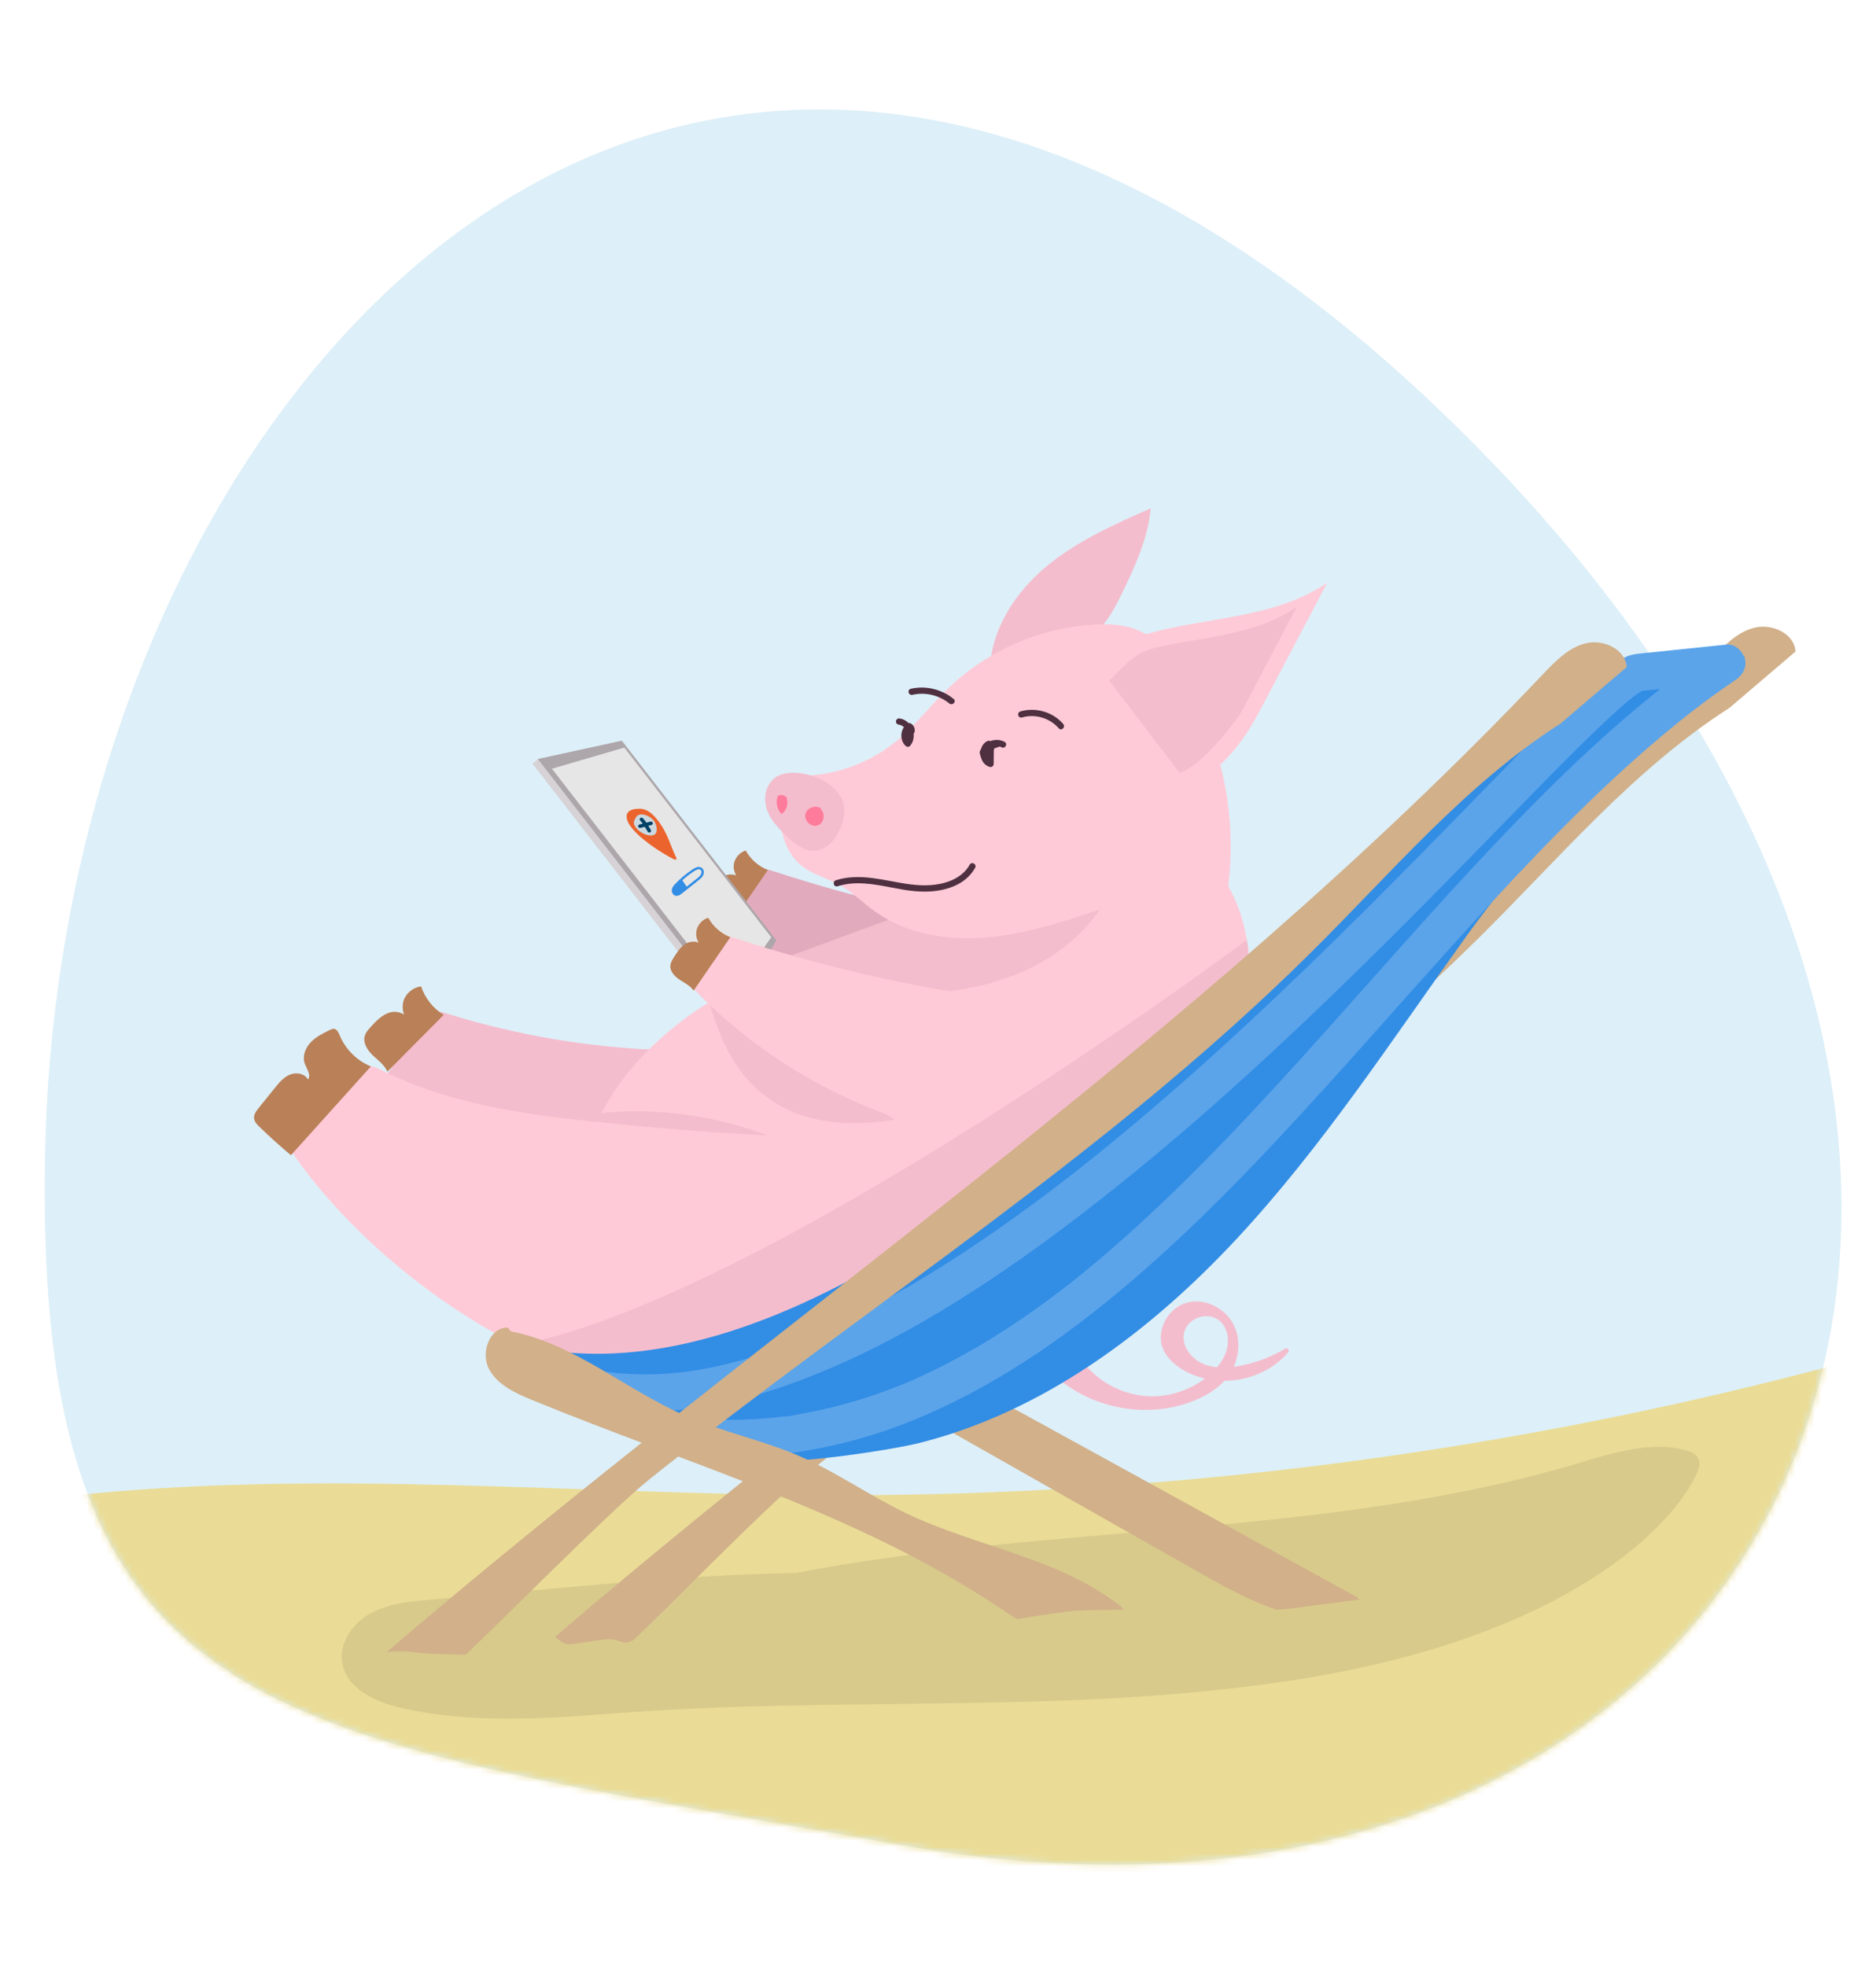 <svg width="291" height="305" viewBox="0 0 291 305" fill="none" xmlns="http://www.w3.org/2000/svg">
<path d="M7.001 178.636C5.136 269.755 43.902 268.897 139.838 286.203C276.016 310.765 339.898 181.713 229.136 69.36C109.998 -51.494 9.455 58.668 7.001 178.636Z" fill="#DDEFF8"/>
<path d="M159.875 144.41C146.482 142.528 133.254 139.468 120.392 135.281C119.358 134.944 118.26 134.598 117.205 134.862C116.521 135.034 115.93 135.446 115.352 135.854C113.638 137.063 111.921 138.271 110.207 139.481C119.026 149.753 130.509 157.722 143.218 162.392" fill="#E2AABD"/>
<path d="M113.412 143.241C112.898 142.468 112.001 142.058 111.227 141.544C110.454 141.03 109.707 140.232 109.811 139.306C109.862 138.85 110.114 138.448 110.359 138.06C110.907 137.194 111.502 136.287 112.428 135.846C113.354 135.405 114.693 135.684 115.025 136.651C114.181 136.12 113.691 135.07 113.83 134.084C113.965 133.094 114.719 132.219 115.677 131.936C116.424 133.301 117.663 134.389 119.111 134.954" fill="#BA8057"/>
<mask id="mask0_1355_2872" style="mask-type:luminance" maskUnits="userSpaceOnUse" x="6" y="16" width="280" height="274">
<path d="M7.001 178.636C5.136 269.755 43.902 268.897 139.838 286.203C276.016 310.765 339.898 181.713 229.136 69.36C109.998 -51.494 9.455 58.668 7.001 178.636Z" fill="white"/>
</mask>
<g mask="url(#mask0_1355_2872)">
<path d="M10.449 232.084C49.662 227.804 89.247 231.819 128.692 231.938C181.87 232.101 235.065 225.13 286.405 211.274C288.114 220.468 283.878 229.613 279.753 238.009C274.83 248.034 269.827 258.181 262.54 266.647C252.51 278.302 238.736 286.084 224.693 292.349C192.319 306.797 156.107 314.392 121.119 308.673C107.51 306.447 94.284 302.258 81.453 297.2C68.809 292.216 56.359 286.288 45.883 277.63C31.353 265.622 21.432 249.079 11.798 232.879" fill="#EADC96"/>
</g>
<path d="M199.367 209.204C197.485 210.322 195.448 211.153 193.316 211.66C192.678 211.813 192.021 211.944 191.359 212.028C191.379 211.987 191.398 211.948 191.417 211.907C192.472 209.446 192.346 206.496 190.62 204.367C189.072 202.461 186.361 201.382 183.958 202.122C181.72 202.81 180.097 205.073 180.054 207.398C180 210.166 182.406 212.108 184.734 213.124C185.437 213.432 186.165 213.67 186.909 213.844C186.466 214.176 186.005 214.48 185.534 214.751C183.805 215.752 181.851 216.38 179.86 216.55C175.965 216.882 172.034 215.43 169.253 212.69C168.911 212.353 168.591 211.999 168.285 211.628C168.043 211.333 167.655 211.623 167.684 211.936L163.763 212.518C163.697 212.455 163.627 212.394 163.561 212.329C163.229 211.999 162.713 212.513 163.047 212.843C166.811 216.569 172.059 218.616 177.333 218.705C179.947 218.749 182.586 218.308 185.02 217.348C186.851 216.625 188.626 215.619 189.938 214.181C193.045 214.172 196.151 213.1 198.523 211.071C198.986 210.673 199.415 210.239 199.808 209.774C200.063 209.473 199.742 208.981 199.367 209.201V209.204ZM188.784 212.091C188.18 212.031 187.581 211.91 187.001 211.708C185.321 211.122 183.805 209.631 183.614 207.793C183.451 206.246 184.387 204.925 185.828 204.403C187.239 203.892 188.823 204.207 189.715 205.475C190.797 207.012 190.634 209.044 189.778 210.639C189.499 211.156 189.162 211.64 188.784 212.091Z" fill="#F4BDCD"/>
<path d="M123.061 244.002C103.911 244.378 85.714 246.536 66.627 248.156C63.494 248.422 60.256 248.735 57.499 250.248C54.742 251.761 52.572 254.806 53.078 257.912C53.745 262.002 58.341 264.07 62.383 264.979C73.136 267.396 84.32 266.635 95.307 265.782C130.812 263.027 164.716 266.043 199.929 260.734C243.334 254.188 259.72 236.45 263.251 228.449C263.515 227.848 263.75 227.181 263.573 226.549C263.304 225.579 262.213 225.111 261.231 224.878C255.685 223.559 249.952 225.458 244.486 227.072C205.257 238.661 163.278 236.256 123.125 244.068" fill="#D8CA8B"/>
<path d="M142.34 219.166C156.929 227.436 171.52 235.703 186.109 243.973C193.02 247.891 200.548 251.943 208.438 251.014C209.838 250.849 211.622 249.858 211.116 248.543C210.907 248.003 210.364 247.683 209.857 247.404C203.528 243.925 197.199 240.448 190.869 236.969C180.175 231.092 169.478 225.215 158.784 219.336C154.594 217.032 149.302 214.749 145.321 217.399" fill="#D1B08A"/>
<path d="M278.519 101.06C278.334 98.276 274.891 96.696 272.182 97.362C269.473 98.029 267.414 100.165 265.499 102.19C211.395 159.332 145.051 203.218 85.384 254.53C84.829 255.007 84.218 255.701 84.499 256.375C84.623 256.668 84.894 256.872 85.166 257.041C88.944 259.422 94.119 257.953 97.521 255.061C100.924 252.166 118.66 233.79 125.001 228.728C159.89 200.861 197.235 177.167 229.041 145.83C241.717 133.342 253.279 119.391 268.27 109.805" fill="#D1B08A"/>
<path d="M153.558 104.18C153.616 97.898 157.317 92.096 162.114 88.038C166.913 83.982 172.75 81.392 178.497 78.856C178.087 83.366 176.184 87.592 174.212 91.672C173.324 93.51 172.405 95.357 171.12 96.943C167.747 101.111 162.354 102.961 157.256 104.616" fill="#F4BDCD"/>
<path d="M109.324 162.937C95.744 163.192 82.125 161.24 69.163 157.179C68.669 157.024 68.155 156.864 67.641 156.927C66.629 157.053 65.938 157.974 65.366 158.816C63.3 161.863 61.234 164.913 59.17 167.961C60.538 169.789 62.883 170.545 65.085 171.156C77.607 174.638 90.482 176.847 103.448 177.736C104.222 177.79 105.044 177.829 105.72 177.45C106.521 177.004 106.921 176.09 107.238 175.23C108.57 171.627 109.406 167.845 109.722 164.016" fill="#F4BDCD"/>
<path d="M145.078 140.116C133.685 145.258 121.437 148.597 110.716 155.021C99.995 161.446 90.622 171.998 90.082 184.484C89.875 189.231 90.959 193.956 92.54 198.439C94.473 203.923 97.303 209.315 101.911 212.862C106.656 216.514 112.881 217.75 118.866 217.551C183.199 215.396 187.564 181.938 192.414 169.088C194.531 163.478 194.063 154.025 193.648 148.044C193.234 142.06 190.763 136.055 186.141 132.234" fill="#FFCAD7"/>
<path d="M109.724 155.026C111.092 156.854 113.361 177.816 138.824 173.695L109.724 155.026Z" fill="#F4BDCD"/>
<path d="M122.334 177.574C120.29 176.556 106.086 169.816 87.901 173.452L122.334 177.574Z" fill="#F4BDCD"/>
<path d="M173.499 135.873C163.557 159.633 128.639 155.754 121.364 148.723L143.116 140.734L173.499 135.875V135.873Z" fill="#F4BDCD"/>
<path d="M113.897 157.128L83.398 117.745L96.454 114.896L120.421 145.847L113.897 157.128Z" fill="#ADA6AA"/>
<path d="M113.07 154.701L85.615 119.246L96.838 115.961L119.633 145.396L113.07 154.701Z" fill="#E6E6E6"/>
<path d="M113.878 157.094L83.434 117.784L82.587 118.44L113.031 157.75L113.878 157.094Z" fill="#D6D2D5"/>
<path d="M170.601 141.076C164.859 142.984 159.051 144.907 153.022 145.421C146.994 145.935 140.628 144.911 135.713 141.381C133.843 140.038 132.209 138.356 130.191 137.248C128.346 136.234 126.221 135.725 124.546 134.455C120.464 131.359 120.605 125.292 121.138 120.201C127.465 120.967 134.073 119.045 139.001 115.005C141.962 112.578 144.287 109.475 147.04 106.815C153.083 100.98 161.248 97.394 169.634 96.89C172.107 96.742 174.675 96.87 176.909 97.944C179.457 99.169 181.298 101.486 182.843 103.858C190.362 115.403 192.797 130.137 189.388 143.486C188.301 147.741 186.555 151.996 183.337 154.985" fill="#FFCAD7"/>
<path d="M123.639 176.355C113.034 175.899 102.447 175.106 91.893 173.979C80.859 172.8 69.636 171.19 59.703 166.247C58.709 165.752 57.65 165.209 56.549 165.35C55.237 165.515 54.255 166.591 53.396 167.595C50.923 170.49 48.447 173.387 45.973 176.282C45.6 176.721 45.207 177.198 45.156 177.77C45.1 178.408 45.476 178.992 45.842 179.516C58.253 197.239 90.084 222.907 126.216 216.118" fill="#FFCAD7"/>
<path d="M193.384 145.813C199.204 170.301 115.059 222.667 80.626 208.605C119.666 200.847 193.384 145.813 193.384 145.813Z" fill="#F4BDCD"/>
<path d="M154.055 154.835C140.662 152.953 127.434 149.894 114.572 145.707C113.539 145.37 112.44 145.023 111.385 145.287C110.701 145.459 110.11 145.872 109.532 146.279C107.818 147.489 106.101 148.696 104.387 149.906C113.206 160.178 124.689 168.148 137.398 172.817" fill="#FFCAD7"/>
<path d="M165.991 104.84C170.994 99.707 178.424 97.906 185.486 96.679C192.547 95.452 199.953 94.463 205.861 90.404C202.686 96.436 199.514 102.468 196.34 108.501C195.278 110.52 194.213 112.545 192.909 114.414C190.767 117.486 187.988 120.111 184.8 122.078" fill="#FFCAD7"/>
<path d="M45.132 179.198C43.451 177.79 41.819 176.321 40.243 174.796C39.869 174.434 39.479 174.029 39.413 173.513C39.336 172.897 39.751 172.337 40.141 171.855C40.961 170.836 41.783 169.821 42.602 168.802C43.269 167.975 43.977 167.117 44.957 166.705C45.937 166.293 47.268 166.509 47.76 167.449C48.321 166.775 47.591 165.835 47.285 165.013C46.87 163.893 47.346 162.6 48.156 161.728C48.966 160.855 50.064 160.309 51.136 159.783C51.349 159.679 51.58 159.57 51.815 159.599C52.281 159.655 52.513 160.176 52.693 160.61C53.588 162.768 55.368 164.54 57.528 165.425" fill="#BA8057"/>
<path d="M252.554 104.57C257.409 103.295 265.739 101.482 270.739 101.933C254.86 113.575 238.892 129.293 227.412 145.287C215.932 161.282 205.145 177.887 191.718 192.286C178.291 206.685 161.806 218.96 142.723 223.807C138.387 224.907 124.606 226.978 120.154 226.546C114.045 225.952 74.993 208.292 80.629 208.605C142.706 223.637 222.001 112.6 252.556 104.57H252.554Z" fill="#328DE5"/>
<path d="M60.092 166.23C59.638 165.178 58.641 164.484 57.814 163.691C56.987 162.899 56.26 161.764 56.59 160.666C56.752 160.125 57.145 159.691 57.528 159.274C58.384 158.345 59.306 157.376 60.523 157.046C61.74 156.716 63.307 157.347 63.494 158.595C62.587 157.764 62.225 156.386 62.609 155.215C62.992 154.044 64.1 153.15 65.322 153.016C65.928 154.837 67.189 156.43 68.822 157.436" fill="#BA8057"/>
<path d="M107.592 153.666C107.078 152.893 106.181 152.483 105.407 151.969C104.634 151.455 103.887 150.657 103.991 149.731C104.042 149.275 104.294 148.873 104.539 148.485C105.087 147.62 105.682 146.713 106.608 146.272C107.534 145.83 108.873 146.109 109.205 147.076C108.361 146.546 107.871 145.496 108.01 144.509C108.148 143.522 108.899 142.645 109.857 142.361C110.604 143.726 111.843 144.814 113.291 145.379" fill="#BA8057"/>
<path d="M90.035 217.956C96.353 219.319 102.772 219.236 109.132 218.233C115.922 217.163 122.453 214.95 128.76 212.266C135.621 209.344 142.183 205.754 148.505 201.812C155.346 197.547 161.92 192.858 168.3 187.934C175.015 182.753 181.536 177.329 187.896 171.719C194.056 166.288 200.072 160.697 205.989 155.004C211.506 149.697 216.936 144.3 222.314 138.855C226.987 134.127 231.619 129.361 236.265 124.606C239.886 120.902 243.504 117.192 247.234 113.594C248.589 112.285 249.962 110.99 251.378 109.744C251.953 109.238 252.537 108.74 253.136 108.26C253.255 108.163 253.376 108.071 253.497 107.974C253.747 107.776 252.78 108.51 253.352 108.088C253.58 107.921 253.808 107.751 254.043 107.591C254.426 107.329 254.819 107.08 255.231 106.866L253.762 107.264C258.449 106.779 263.139 106.294 267.827 105.809C267.337 104.003 266.847 102.194 266.357 100.388C254.965 108.096 244.83 117.524 235.276 127.375C225.122 137.844 215.566 148.868 205.836 159.725C196.224 170.453 186.453 181.099 175.762 190.775C173.193 193.098 170.572 195.362 167.885 197.547C167.279 198.039 166.668 198.529 166.054 199.014C165.722 199.278 165.387 199.537 165.053 199.799C164.478 200.248 165.55 199.421 164.973 199.862C164.776 200.013 164.582 200.163 164.386 200.311C163.079 201.305 161.755 202.279 160.414 203.227C155.101 206.99 149.509 210.38 143.611 213.148C142.951 213.459 142.287 213.759 141.62 214.055C141.259 214.215 140.897 214.392 140.529 214.528C141.288 214.254 140.643 214.479 140.492 214.54C140.247 214.642 140.005 214.741 139.76 214.838C138.327 215.415 136.879 215.954 135.414 216.448C132.466 217.447 129.456 218.271 126.406 218.899C125.632 219.059 124.856 219.205 124.08 219.338C123.36 219.462 122.458 219.762 121.733 219.699C122.455 219.76 121.982 219.665 121.718 219.699C121.522 219.724 121.323 219.748 121.126 219.772C120.763 219.816 120.401 219.855 120.038 219.891C119.208 219.976 118.376 220.044 117.545 220.099C114.281 220.313 111.002 220.296 107.738 220.058C106.969 220.002 106.203 219.935 105.437 219.852C105.015 219.809 104.593 219.76 104.173 219.709C103.962 219.682 103.751 219.656 103.538 219.629C104.35 219.731 103.615 219.639 103.463 219.617C101.962 219.406 100.262 219.983 99.883 221.649C99.57 223.021 100.303 224.999 101.915 225.227C108.63 226.175 115.379 226.345 122.111 225.467C128.578 224.624 134.876 223.004 140.939 220.596C153.575 215.575 164.825 207.824 175.138 199.05C186.082 189.74 195.986 179.271 205.625 168.64C215.507 157.742 225.108 146.587 235.198 135.878C240.058 130.718 245.034 125.663 250.228 120.839C252.734 118.511 255.289 116.239 257.908 114.043C259.191 112.969 260.489 111.912 261.803 110.874C262.128 110.617 262.455 110.362 262.783 110.108C262.145 110.605 263.173 109.81 263.34 109.684C263.995 109.187 264.652 108.697 265.314 108.212C266.624 107.254 267.95 106.318 269.296 105.409C270.332 104.709 271.047 103.397 270.632 102.124C270.266 100.992 269.119 99.855 267.827 99.988C265.074 100.272 262.322 100.558 259.57 100.842C257.981 101.006 256.393 101.171 254.804 101.334C253.774 101.44 252.784 101.535 251.868 102.073C248.875 103.826 246.281 106.447 243.79 108.828C239.731 112.707 235.814 116.736 231.891 120.751C226.769 125.993 221.66 131.249 216.497 136.452C210.509 142.487 204.457 148.458 198.287 154.306C191.737 160.515 185.059 166.591 178.191 172.444C174.731 175.392 171.224 178.284 167.657 181.102C167.23 181.439 166.804 181.776 166.374 182.11C166.161 182.278 165.948 182.445 165.732 182.612C165.569 182.738 164.723 183.393 165.356 182.905C164.473 183.587 163.588 184.263 162.698 184.935C160.906 186.285 159.099 187.616 157.276 188.923C150.35 193.883 143.17 198.522 135.642 202.522C133.858 203.47 132.053 204.382 130.23 205.249C129.35 205.666 128.467 206.074 127.577 206.471C127.15 206.661 126.723 206.85 126.294 207.034C126.083 207.126 125.872 207.233 125.654 207.308C126.517 207.007 125.605 207.327 125.389 207.415C121.99 208.813 118.517 210.04 114.972 211.012C113.262 211.483 111.533 211.89 109.792 212.23C108.955 212.392 108.116 212.537 107.272 212.666C107.071 212.697 106.867 212.727 106.666 212.756C105.914 212.865 107.173 212.698 106.683 212.756C106.23 212.809 105.778 212.867 105.325 212.913C102.078 213.25 98.794 213.301 95.545 212.981C95.162 212.942 94.781 212.899 94.4 212.853C93.731 212.773 95.128 212.962 94.463 212.86C94.274 212.831 94.085 212.804 93.896 212.775C93.12 212.654 92.346 212.508 91.578 212.341C90.094 212.021 88.36 212.782 87.998 214.373C87.664 215.837 88.44 217.61 90.031 217.951L90.035 217.956Z" fill="#5BA4EA"/>
<path d="M252.331 103.484C252.147 100.701 248.703 99.12 245.994 99.787C243.286 100.454 241.227 102.59 239.311 104.614C185.207 161.757 118.864 205.642 59.197 256.954C58.641 257.432 58.03 258.125 58.312 258.799C58.435 259.092 58.707 259.296 58.978 259.466C62.529 261.704 67.313 260.54 70.698 257.992C70.917 257.829 71.128 257.66 71.331 257.485C74.734 254.59 94.41 234.518 100.751 229.456C135.64 201.589 171.045 179.591 202.851 148.255C215.527 135.766 227.089 121.816 242.08 112.229" fill="#D1B08A"/>
<path d="M78.754 205.933C75.939 205.904 74.535 209.817 75.83 212.317C77.125 214.817 79.916 216.094 82.518 217.163C106.952 227.206 132.795 234.634 154.807 249.242C156.657 250.469 158.505 251.761 160.613 252.459C164.827 253.858 169.418 252.711 173.708 251.557C173.972 251.487 174.248 251.409 174.442 251.215C175.066 250.599 174.357 249.579 173.666 249.038C164.156 241.619 151.461 239.958 140.582 234.746C134.912 232.03 129.735 228.343 123.966 225.848C118.296 223.397 112.168 222.146 106.499 219.695C97.194 215.672 89.182 208.46 79.232 206.52" fill="#D1B08A"/>
<path d="M118.696 123.995C118.747 126.226 120.025 127.736 121.706 129.399C123.049 130.731 124.662 132.163 126.544 131.972C128.389 131.785 129.708 130.076 130.412 128.357C130.771 127.482 131.035 126.546 130.991 125.598C130.851 122.519 127.589 120.499 124.548 120.005C123.069 119.765 121.442 119.784 120.215 120.64C120.215 120.64 118.646 121.76 118.694 123.99L118.696 123.995Z" fill="#F4BDCD"/>
<path d="M155.78 115.187C155.105 114.821 154.31 114.819 153.621 115.09C153.488 115.022 153.342 115.003 153.192 115.073C152.857 115.231 152.579 115.531 152.421 115.864C152.37 115.973 152.331 116.087 152.297 116.201C152.268 116.252 152.239 116.3 152.212 116.353C152.159 116.443 152.115 116.54 152.089 116.647C152.047 116.809 152.334 117.747 152.53 118.063C152.765 118.446 153.124 118.732 153.556 118.855C153.786 118.921 154.014 118.737 154.017 118.504C154.024 117.777 154.034 117.052 154.041 116.324C154.055 116.298 154.07 116.271 154.082 116.237C154.106 116.162 154.116 116.084 154.121 116.007L155.069 115.679C155.13 115.696 155.188 115.713 155.246 115.735C155.287 115.75 155.336 115.774 155.409 115.813C155.821 116.036 156.187 115.408 155.775 115.185L155.78 115.187Z" fill="#4F3041"/>
<path d="M153.655 118.991C153.612 118.991 153.568 118.984 153.524 118.972C153.076 118.841 152.685 118.54 152.428 118.126C152.246 117.832 151.914 116.846 151.972 116.615C152.001 116.504 152.048 116.395 152.108 116.29C152.13 116.247 152.157 116.198 152.186 116.15C152.225 116.016 152.266 115.907 152.312 115.808C152.489 115.434 152.79 115.127 153.139 114.962C153.292 114.889 153.459 114.887 153.624 114.957C154.373 114.678 155.176 114.722 155.835 115.081C156.102 115.226 156.129 115.51 156.017 115.713C155.903 115.927 155.632 116.07 155.353 115.922C155.287 115.885 155.244 115.864 155.205 115.849C155.161 115.832 155.118 115.82 155.074 115.808L154.235 116.096C154.228 116.159 154.215 116.22 154.196 116.276C154.186 116.305 154.177 116.332 154.162 116.358L154.138 118.506C154.138 118.657 154.06 118.802 153.937 118.894C153.852 118.957 153.752 118.989 153.653 118.989L153.655 118.991ZM153.386 115.148C153.338 115.148 153.292 115.158 153.245 115.18C152.95 115.321 152.685 115.594 152.533 115.912C152.489 116.002 152.452 116.104 152.416 116.232L152.404 116.259C152.377 116.307 152.348 116.353 152.324 116.404C152.268 116.496 152.232 116.586 152.21 116.673C152.188 116.807 152.443 117.682 152.637 117.997C152.862 118.361 153.202 118.625 153.595 118.739C153.665 118.758 153.738 118.744 153.798 118.7C153.861 118.654 153.9 118.579 153.9 118.504L153.927 116.29L153.944 116.261C153.956 116.239 153.966 116.22 153.973 116.201C153.992 116.142 154.002 116.077 154.007 115.999L154.012 115.917L155.074 115.551L155.11 115.561C155.173 115.578 155.239 115.597 155.299 115.619C155.343 115.636 155.396 115.66 155.476 115.704C155.622 115.784 155.753 115.704 155.811 115.594C155.831 115.561 155.911 115.388 155.729 115.289C155.118 114.957 154.368 114.925 153.672 115.197L153.621 115.216L153.573 115.192C153.51 115.161 153.449 115.144 153.391 115.144L153.386 115.148Z" fill="#4F3041"/>
<path d="M139.457 112.29C139.707 112.317 140.024 112.467 140.228 112.651C140.274 112.695 140.32 112.741 140.364 112.789C139.748 113.614 139.767 114.891 140.56 115.616C140.696 115.742 140.941 115.771 141.074 115.616C141.533 115.085 141.678 114.406 141.584 113.757C141.656 113.716 141.717 113.645 141.741 113.539C141.855 113.063 141.652 112.564 141.22 112.324C141.123 112.271 140.999 112.258 140.895 112.304C140.526 111.904 140.034 111.621 139.457 111.56C139.26 111.538 139.093 111.742 139.093 111.924C139.093 112.137 139.26 112.266 139.457 112.287V112.29Z" fill="#4F3041"/>
<path d="M140.834 115.844C140.706 115.844 140.575 115.793 140.48 115.708C139.704 114.998 139.59 113.713 140.211 112.802C140.192 112.782 140.17 112.76 140.15 112.743C139.964 112.576 139.67 112.435 139.447 112.414C139.168 112.384 138.974 112.186 138.974 111.929C138.974 111.795 139.04 111.652 139.146 111.558C139.241 111.473 139.357 111.432 139.471 111.444C140.024 111.502 140.529 111.752 140.934 112.169C141.048 112.142 141.176 112.161 141.28 112.22C141.749 112.481 141.986 113.037 141.86 113.57C141.836 113.672 141.785 113.757 141.715 113.817C141.799 114.525 141.605 115.19 141.169 115.699C141.094 115.786 140.987 115.837 140.866 115.844C140.856 115.844 140.846 115.844 140.837 115.844H140.834ZM139.471 112.169C139.743 112.198 140.087 112.358 140.31 112.561C140.361 112.608 140.407 112.658 140.454 112.709L140.519 112.782L140.458 112.862C139.847 113.682 139.927 114.877 140.64 115.527C140.694 115.575 140.774 115.604 140.846 115.599C140.885 115.599 140.941 115.585 140.98 115.536C141.387 115.064 141.557 114.438 141.46 113.774L141.448 113.691L141.521 113.65C141.572 113.623 141.603 113.577 141.62 113.509C141.722 113.08 141.533 112.637 141.157 112.428C141.091 112.392 141.006 112.384 140.941 112.414L140.861 112.45L140.803 112.387C140.429 111.98 139.959 111.737 139.44 111.681C139.377 111.674 139.326 111.71 139.302 111.735C139.246 111.786 139.21 111.861 139.21 111.926C139.21 112.086 139.348 112.157 139.464 112.169H139.471Z" fill="#4F3041"/>
<path d="M164.837 112.382C163.258 110.554 160.617 109.793 158.306 110.479C157.858 110.612 158.049 111.313 158.5 111.18C160.581 110.561 162.907 111.255 164.323 112.896C164.628 113.25 165.142 112.734 164.837 112.382Z" fill="#4F3041"/>
<path d="M164.56 113.139C164.437 113.139 164.323 113.083 164.231 112.976C162.846 111.371 160.554 110.695 158.534 111.296C158.369 111.344 158.207 111.31 158.088 111.197C157.957 111.073 157.901 110.876 157.943 110.699C157.981 110.535 158.103 110.411 158.27 110.362C160.642 109.659 163.319 110.438 164.927 112.304C165.045 112.443 165.079 112.617 165.021 112.787C164.961 112.964 164.81 113.097 164.638 113.131C164.611 113.136 164.585 113.139 164.558 113.139H164.56ZM160.038 110.838C161.684 110.838 163.319 111.55 164.415 112.818C164.468 112.879 164.529 112.906 164.594 112.894C164.679 112.877 164.762 112.802 164.793 112.709C164.815 112.649 164.822 112.557 164.745 112.465C163.198 110.67 160.622 109.921 158.34 110.598C158.231 110.629 158.192 110.704 158.178 110.76C158.156 110.852 158.188 110.961 158.253 111.024C158.309 111.078 158.379 111.092 158.464 111.066C158.978 110.913 159.509 110.84 160.038 110.84V110.838Z" fill="#4F3041"/>
<path d="M141.499 107.666C143.521 107.206 145.728 107.715 147.333 109.034C147.692 109.33 148.211 108.818 147.847 108.52C146.031 107.029 143.601 106.445 141.305 106.966C140.849 107.07 141.04 107.771 141.499 107.666Z" fill="#4F3041"/>
<path d="M147.573 109.242C147.462 109.242 147.35 109.204 147.258 109.126C145.677 107.829 143.536 107.327 141.528 107.783C141.353 107.824 141.186 107.773 141.067 107.645C140.941 107.509 140.895 107.312 140.946 107.14C140.992 106.99 141.113 106.881 141.28 106.845C143.596 106.316 146.08 106.908 147.927 108.423C148.056 108.53 148.114 108.67 148.09 108.821C148.061 108.99 147.93 109.143 147.755 109.208C147.695 109.23 147.636 109.242 147.576 109.242H147.573ZM143.005 107.376C144.598 107.376 146.172 107.921 147.411 108.939C147.508 109.019 147.602 109.007 147.666 108.983C147.758 108.949 147.833 108.867 147.847 108.782C147.857 108.719 147.833 108.663 147.77 108.612C145.98 107.143 143.575 106.573 141.331 107.082C141.249 107.102 141.196 107.145 141.176 107.216C141.15 107.3 141.176 107.412 141.244 107.482C141.285 107.526 141.358 107.574 141.472 107.548C141.979 107.434 142.493 107.376 143.005 107.376Z" fill="#4F3041"/>
<path d="M150.532 134.185C149.293 136.397 146.754 137.257 144.353 137.425C141.31 137.635 138.373 136.719 135.38 136.334C133.479 136.089 131.534 136.072 129.694 136.663C129.25 136.806 129.439 137.507 129.888 137.364C133.314 136.266 136.899 137.364 140.318 137.919C142.9 138.339 145.675 138.363 148.107 137.277C149.382 136.707 150.474 135.778 151.162 134.554C151.39 134.144 150.762 133.778 150.534 134.188L150.532 134.185Z" fill="#4F3041"/>
<path d="M143.422 138.307C142.449 138.307 141.409 138.217 140.296 138.036C139.641 137.929 138.967 137.8 138.315 137.677C135.536 137.148 132.664 136.598 129.924 137.478C129.762 137.529 129.602 137.497 129.483 137.393C129.352 137.274 129.291 137.08 129.33 136.898C129.366 136.729 129.485 136.6 129.655 136.547C131.287 136.026 133.111 135.919 135.395 136.212C136.355 136.336 137.325 136.518 138.261 136.692C140.24 137.063 142.287 137.446 144.343 137.303C146.014 137.187 149.026 136.62 150.423 134.127C150.573 133.861 150.859 133.839 151.068 133.953C151.281 134.072 151.417 134.338 151.264 134.612C150.588 135.822 149.511 136.78 148.153 137.386C146.776 138.002 145.211 138.307 143.422 138.307ZM133.106 136.772C134.862 136.772 136.629 137.109 138.358 137.439C139.008 137.563 139.68 137.691 140.332 137.798C143.446 138.302 145.97 138.094 148.051 137.165C149.361 136.581 150.398 135.657 151.048 134.493C151.141 134.331 151.027 134.21 150.947 134.164C150.852 134.11 150.714 134.101 150.631 134.244C149.179 136.838 146.077 137.425 144.355 137.543C142.27 137.686 140.209 137.301 138.213 136.93C137.279 136.755 136.314 136.574 135.359 136.452C133.111 136.161 131.321 136.266 129.723 136.777C129.611 136.814 129.573 136.891 129.56 136.949C129.541 137.044 129.573 137.153 129.638 137.214C129.691 137.262 129.762 137.274 129.842 137.248C130.916 136.903 132.005 136.772 133.099 136.772H133.106Z" fill="#4F3041"/>
<path d="M127.426 125.455C126.624 124.791 125.181 125.249 124.934 126.26C124.684 127.271 125.787 128.352 126.786 128.061C127.788 127.77 128.12 126.231 127.315 125.569" fill="#FF7B9C"/>
<path d="M122.133 123.833C121.822 123.37 121.151 123.193 120.653 123.443C120.295 124.393 120.525 125.537 121.223 126.274C121.987 125.78 122.339 124.735 122.033 123.879" fill="#FF7B9C"/>
<path d="M172.044 105.569C176.455 101.045 176.955 100.764 183.18 99.683C189.405 98.601 195.935 97.728 201.144 94.15C198.346 99.469 195.547 104.786 192.749 110.105C191.813 111.885 186.109 119.144 182.957 119.871" fill="#F4BDCD"/>
<path d="M73.759 258.166C76.201 256.581 68.021 257.192 65.14 256.76C62.259 256.331 59.175 256.326 56.604 257.693C56.604 257.693 60.707 266.632 73.759 258.164V258.166Z" fill="#D8CA8B"/>
<path d="M73.943 258.481C74.22 258.3 74.566 258.045 74.571 257.677C74.576 257.308 74.283 257.121 73.992 257.007C73.623 256.864 73.216 256.818 72.825 256.772C72.277 256.709 71.722 256.68 71.171 256.656C69.879 256.602 68.586 256.6 67.291 256.554C66.726 256.535 66.159 256.51 65.596 256.452C64.796 256.372 63.947 256.229 63.113 256.178C60.824 256.038 58.476 256.302 56.422 257.381C56.236 257.478 56.214 257.706 56.291 257.878C56.779 258.935 57.684 259.851 58.6 260.537C60.86 262.23 63.782 262.458 66.472 261.861C69.154 261.267 71.651 259.96 73.943 258.479C74.336 258.227 73.97 257.596 73.577 257.851C71.54 259.168 69.36 260.334 67.01 260.979C65.497 261.393 63.884 261.594 62.325 261.333C61.209 261.144 60.167 260.741 59.233 260.101C58.874 259.856 58.569 259.602 58.236 259.274C58.096 259.136 57.96 258.991 57.829 258.843C57.773 258.777 57.717 258.712 57.664 258.646C57.637 258.615 57.613 258.583 57.587 258.552C57.574 258.537 57.565 258.525 57.553 258.511C57.502 258.447 57.591 258.561 57.545 258.503C57.31 258.195 57.08 257.866 56.917 257.512L56.786 258.009C58.474 257.124 60.383 256.84 62.269 256.872C63.693 256.896 65.085 257.17 66.501 257.245C67.667 257.308 68.834 257.315 70 257.344C71.021 257.369 72.093 257.373 73.087 257.531C73.279 257.56 73.47 257.596 73.654 257.655C73.689 257.664 73.722 257.676 73.754 257.689C73.836 257.718 73.72 257.667 73.79 257.706C73.815 257.718 73.839 257.73 73.861 257.744C73.941 257.795 73.834 257.718 73.868 257.749C73.895 257.776 73.851 257.73 73.846 257.681C73.846 257.676 73.834 257.577 73.846 257.623C73.856 257.667 73.875 257.579 73.844 257.623C73.795 257.686 73.882 257.584 73.839 257.633C73.815 257.66 73.788 257.686 73.759 257.713C73.681 257.786 73.676 257.781 73.572 257.851C73.182 258.108 73.548 258.738 73.938 258.479L73.943 258.481Z" fill="#D8CA8B"/>
<path d="M84.577 254.34C84.778 253.826 85.646 254.105 86.114 254.399C86.582 254.692 86.975 255.116 87.494 255.305C88.013 255.492 88.583 255.417 89.129 255.339C90.484 255.145 91.842 254.951 93.198 254.757C93.908 254.656 94.641 254.554 95.339 254.724C95.885 254.854 96.399 255.148 96.961 255.158C97.786 255.172 98.528 254.576 99.352 254.59C100.269 254.605 101.198 255.364 102.02 254.956C102.02 254.956 80.406 265.045 84.579 254.343L84.577 254.34Z" fill="#D8CA8B"/>
<path d="M84.89 254.522C85.03 254.222 85.678 254.563 85.872 254.677C86.34 254.951 86.716 255.361 87.218 255.584C87.826 255.853 88.474 255.793 89.114 255.705C89.788 255.611 90.465 255.514 91.139 255.417C91.857 255.315 92.574 255.211 93.292 255.109C93.93 255.019 94.604 254.922 95.242 255.075C95.88 255.228 96.411 255.541 97.056 255.521C97.606 255.504 98.101 255.264 98.615 255.097C98.913 255 99.214 254.925 99.529 254.966C99.844 255.007 100.145 255.126 100.444 255.223C101.038 255.419 101.61 255.536 102.202 255.269L101.835 254.641C101.651 254.728 101.462 254.811 101.275 254.893C101.062 254.988 100.846 255.082 100.63 255.177C100.313 255.315 100.102 255.402 99.82 255.521C98.23 256.183 96.619 256.799 94.982 257.34C93.166 257.941 91.308 258.474 89.415 258.753C88.648 258.867 87.824 258.932 87.033 258.884C86.672 258.862 86.442 258.835 86.075 258.741C85.93 258.705 85.787 258.658 85.646 258.605C85.549 258.569 85.622 258.6 85.508 258.545C85.442 258.513 85.374 258.479 85.311 258.44C85.096 258.314 84.921 258.171 84.778 257.984C84.625 257.786 84.538 257.589 84.47 257.31C84.312 256.663 84.456 255.87 84.676 255.158C84.751 254.915 84.836 254.675 84.928 254.437C85.098 254.001 84.395 253.812 84.228 254.243C83.699 255.608 83.233 257.514 84.431 258.678C85.467 259.684 87.162 259.694 88.505 259.582C90.45 259.42 92.366 258.92 94.226 258.343C95.999 257.793 97.74 257.15 99.459 256.45C100.075 256.198 100.688 255.941 101.297 255.674C101.583 255.548 101.891 255.436 102.165 255.286C102.177 255.279 102.19 255.274 102.204 255.269C102.631 255.07 102.26 254.452 101.838 254.641C101.348 254.862 100.747 254.549 100.276 254.401C99.716 254.227 99.178 254.176 98.605 254.336C98.067 254.488 97.536 254.804 96.961 254.791C96.323 254.779 95.734 254.399 95.104 254.311C94.434 254.217 93.765 254.311 93.101 254.406C92.402 254.505 91.704 254.605 91.005 254.704C90.307 254.804 89.577 254.917 88.859 255.01C88.141 255.102 87.615 255.048 87.045 254.634C86.57 254.29 86.141 253.919 85.561 253.761C85.093 253.635 84.497 253.654 84.261 254.154C84.063 254.576 84.691 254.944 84.89 254.52V254.522Z" fill="#D8CA8B"/>
<path d="M156.078 252.929C153.212 251.93 161.823 250.893 164.827 250.444C169.25 249.785 173.788 250.391 178.213 249.744C178.213 249.744 168.12 257.129 156.08 252.929H156.078Z" fill="#D8CA8B"/>
<path d="M156.175 252.578C156.063 252.539 156.051 252.537 155.974 252.495C155.94 252.478 155.908 252.459 155.874 252.44C155.816 252.406 155.833 252.415 155.855 252.427C155.787 252.391 155.857 252.389 155.85 252.432C155.86 252.379 155.867 252.498 155.857 252.457C155.877 252.541 155.877 252.481 155.857 252.566C155.86 252.556 155.869 252.626 155.852 252.583C155.867 252.624 155.782 252.638 155.855 252.587C155.915 252.544 155.847 252.588 155.855 252.583C155.918 252.539 155.983 252.5 156.051 252.466C156.18 252.401 156.32 252.35 156.51 252.287C157.664 251.906 158.888 251.712 160.082 251.513C161.393 251.295 162.71 251.111 164.027 250.924C166.047 250.638 168.055 250.488 170.097 250.466C172.837 250.435 175.582 250.488 178.301 250.098L178.019 249.433C176.78 250.34 175.357 251.043 173.955 251.654C170.715 253.065 167.187 253.868 163.649 253.86C161.1 253.855 158.576 253.414 156.168 252.583C155.724 252.43 155.535 253.131 155.974 253.283C160.113 254.716 164.563 254.937 168.843 254.045C171.692 253.451 174.469 252.394 176.991 250.941C177.466 250.667 177.944 250.386 178.388 250.061C178.73 249.811 178.519 249.336 178.107 249.397C175.534 249.768 172.924 249.712 170.332 249.736C169.037 249.748 167.742 249.78 166.454 249.891C165.586 249.967 164.725 250.098 163.862 250.219C162.446 250.42 161.03 250.616 159.621 250.856C158.425 251.06 157.167 251.242 156.032 251.686C155.683 251.821 155.205 252.013 155.139 252.435C155.064 252.92 155.607 253.15 155.974 253.281C156.415 253.439 156.607 252.735 156.168 252.58L156.175 252.578Z" fill="#D8CA8B"/>
<path d="M197.79 250.253C197.376 250.025 198.712 250.047 199.18 249.986C201.51 249.685 203.846 249.407 206.176 249.108C207.786 248.902 209.396 248.689 211.007 248.473C212.037 248.335 213.07 248.197 214.101 248.061C214.101 248.061 209.353 256.627 197.79 250.255V250.253Z" fill="#D8CA8B"/>
<path d="M197.975 249.94C198.169 250.059 197.693 250.435 197.928 250.454C197.96 250.456 198.006 250.437 198.04 250.432C198.205 250.408 198.377 250.403 198.542 250.393C198.896 250.374 199.243 250.34 199.594 250.296C200.761 250.146 201.927 250.003 203.094 249.858C205.439 249.567 207.781 249.266 210.124 248.953C211.45 248.776 212.774 248.599 214.101 248.422L213.786 247.874C213.744 247.95 213.698 248.022 213.65 248.093C213.596 248.175 213.541 248.257 213.482 248.337C213.446 248.388 213.41 248.437 213.373 248.488C213.354 248.514 213.335 248.539 213.315 248.563C213.288 248.599 213.351 248.517 213.286 248.599C212.789 249.222 212.224 249.792 211.593 250.282C209.588 251.838 207.017 252.445 204.486 252.178C202.184 251.935 199.985 251.041 197.972 249.938C197.562 249.712 197.194 250.34 197.606 250.566C200.858 252.35 204.706 253.596 208.414 252.638C210.446 252.115 212.294 250.927 213.638 249.317C213.919 248.98 214.2 248.624 214.414 248.24C214.532 248.025 214.387 247.654 214.098 247.693C211.496 248.039 208.897 248.393 206.292 248.725C204.968 248.895 203.644 249.057 202.32 249.222C201.163 249.365 199.995 249.576 198.833 249.647C198.469 249.668 198.067 249.651 197.715 249.753C197.3 249.875 197.237 250.338 197.606 250.563C198.006 250.808 198.372 250.178 197.972 249.935L197.975 249.94Z" fill="#D8CA8B"/>
<path d="M108.531 134.491C108.082 134.421 107.663 134.704 107.311 134.942C106.344 135.594 105.451 136.355 104.651 137.206C104.423 137.444 104.258 137.665 104.217 138.009C104.171 138.394 104.362 138.828 104.762 138.942C105.216 139.068 105.611 138.724 105.939 138.465C106.402 138.096 106.865 137.728 107.33 137.359C107.752 137.022 108.189 136.7 108.599 136.346C108.912 136.074 109.186 135.725 109.178 135.291C109.171 134.903 108.929 134.559 108.531 134.498V134.491ZM108.572 135.856C108.322 136.142 107.993 136.363 107.699 136.598C107.304 136.913 106.909 137.226 106.513 137.541L105.839 136.552C106.103 136.314 106.373 136.084 106.654 135.866C106.969 135.621 107.294 135.386 107.629 135.167C107.898 134.99 108.407 134.656 108.698 134.964C108.946 135.226 108.771 135.63 108.572 135.858V135.856Z" fill="#328DE5"/>
<path d="M104.491 133.271C104.813 133.431 105.027 133.317 104.901 133.058C104.02 131.259 103.615 129.409 102.267 127.562C101.734 126.832 100.999 125.971 100.121 125.625C99.752 125.479 99.423 125.452 99.124 125.455C98.365 125.457 97.701 125.617 97.378 126.049C97.056 126.48 97.167 127.215 97.681 127.993C99.056 130.081 102.793 132.43 104.493 133.271H104.491Z" fill="#EC642D"/>
<path d="M98.397 127.28C98.656 126.73 98.79 126.429 99.352 126.342C99.915 126.252 100.955 126.672 101.438 127.319C101.588 127.518 101.666 127.714 101.726 127.899C101.93 128.524 101.949 129.113 101.581 129.419C101.212 129.724 100.376 129.649 99.585 129.191C98.794 128.733 98.099 127.911 98.397 127.28Z" fill="#CCD9E1"/>
<path d="M99.301 127.297C99.364 127.356 99.423 127.419 99.478 127.484C99.505 127.516 99.532 127.547 99.558 127.581C99.563 127.586 99.602 127.637 99.585 127.615C99.568 127.593 99.607 127.644 99.612 127.649C99.728 127.804 99.837 127.967 99.942 128.131C100.126 128.422 100.296 128.723 100.48 129.014C100.56 129.14 100.725 129.189 100.856 129.113C100.987 129.038 101.033 128.864 100.955 128.738C100.565 128.117 100.233 127.421 99.694 126.91C99.588 126.808 99.413 126.803 99.306 126.91C99.2 127.016 99.2 127.196 99.306 127.297H99.301Z" fill="#004167"/>
<path d="M100.919 127.448C100.334 127.571 99.769 127.773 99.185 127.896C99.044 127.925 98.95 128.1 98.993 128.233C99.042 128.381 99.18 128.456 99.33 128.425C99.915 128.301 100.48 128.1 101.064 127.976C101.205 127.947 101.3 127.773 101.256 127.639C101.207 127.491 101.069 127.416 100.919 127.448Z" fill="#004167"/>
</svg>

